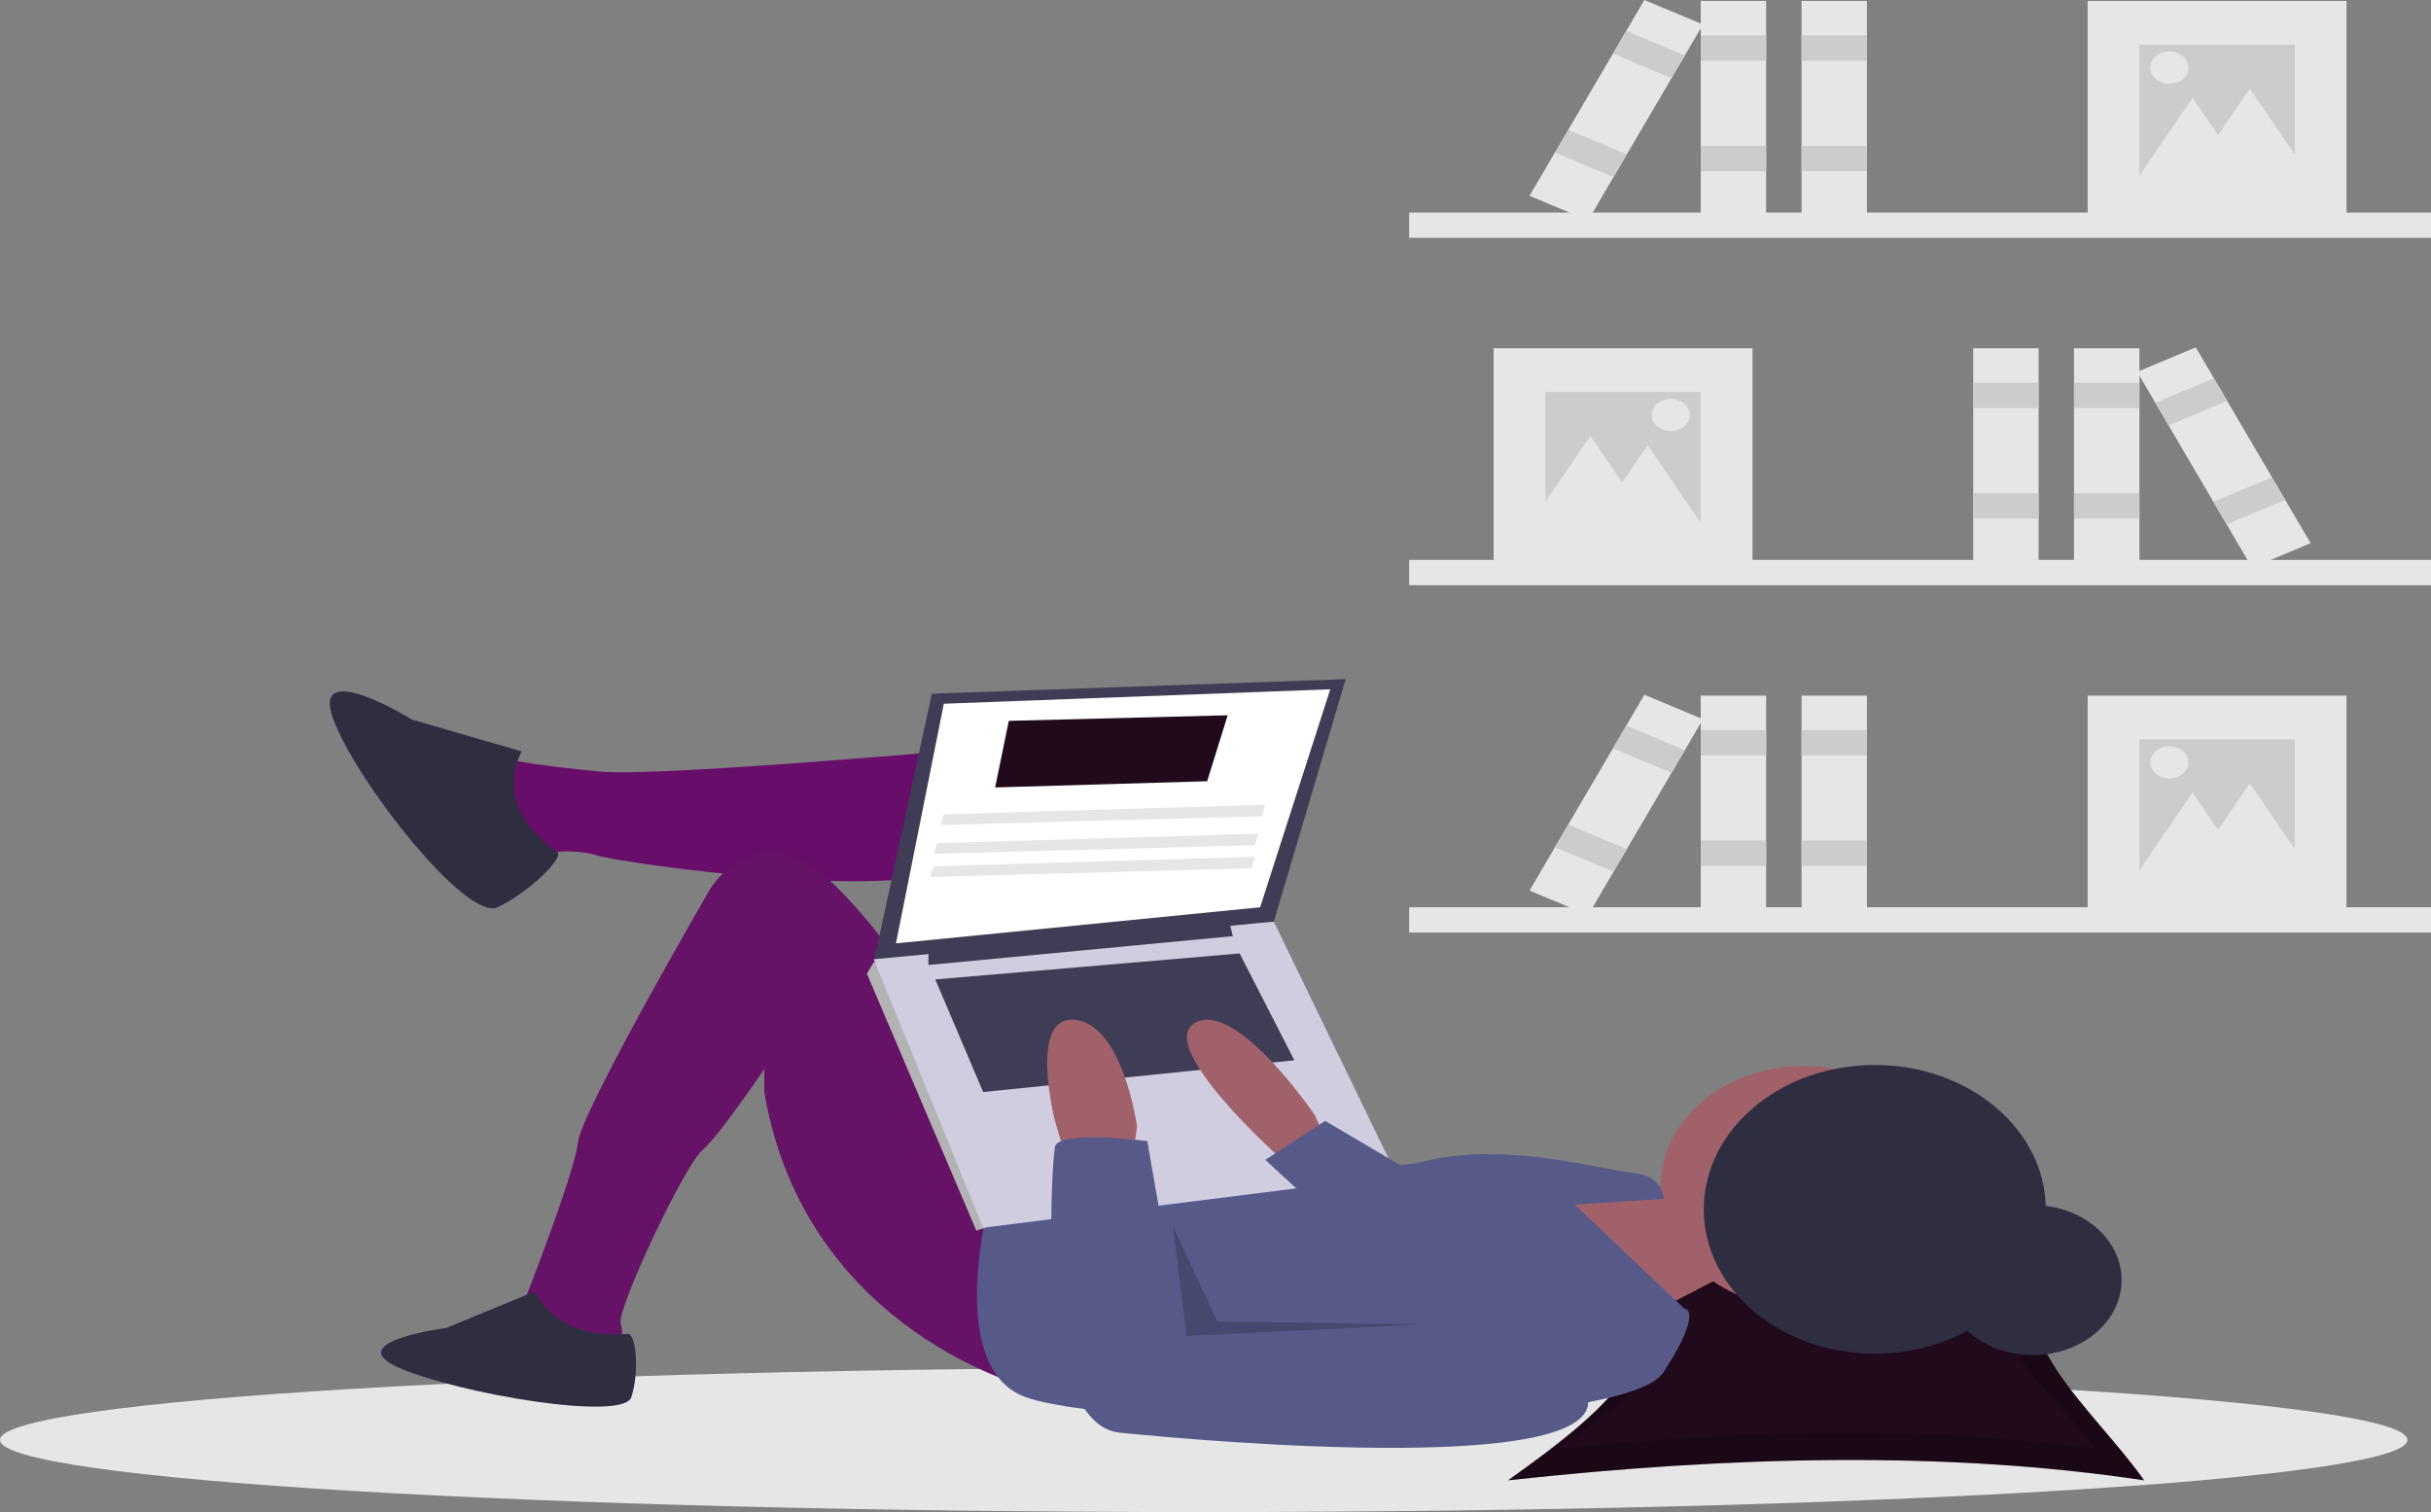 <svg width="463" height="288" viewBox="0 0 463 288" fill="none" xmlns="http://www.w3.org/2000/svg">
<rect x="0" y="0" width="463" height="288" fill="#808080" stroke="none"/>
<g clip-path="url(#clip0)">
<path d="M463 106.642H268.384V111.462H463V106.642Z" fill="#E6E6E6"/>
<path d="M333.775 66.333H284.472V107.957H333.775V66.333Z" fill="#E6E6E6"/>
<path d="M323.914 74.657H294.333V99.632H323.914V74.657Z" fill="#CCCCCC"/>
<path d="M407.47 66.333H395.014V107.957H407.47V66.333Z" fill="#E6E6E6"/>
<path d="M407.47 72.905H395.014V77.725H407.47V72.905Z" fill="#CCCCCC"/>
<path d="M407.47 93.936H395.014V98.756H407.47V93.936Z" fill="#CCCCCC"/>
<path d="M388.267 66.333H375.812V107.957H388.267V66.333Z" fill="#E6E6E6"/>
<path d="M388.267 72.905H375.812V77.725H388.267V72.905Z" fill="#CCCCCC"/>
<path d="M388.267 93.936H375.812V98.756H388.267V93.936Z" fill="#CCCCCC"/>
<path d="M418.201 66.16L407.039 70.826L428.914 108.129L440.077 103.463L418.201 66.16Z" fill="#E6E6E6"/>
<path d="M421.655 72.05L410.493 76.716L413.026 81.035L424.188 76.37L421.655 72.05Z" fill="#CCCCCC"/>
<path d="M432.708 90.898L421.546 95.564L424.079 99.883L435.241 95.217L432.708 90.898Z" fill="#CCCCCC"/>
<path d="M302.896 83.041L309.169 92.213L315.441 101.385H302.896H290.351L296.623 92.213L302.896 83.041Z" fill="#E6E6E6"/>
<path d="M313.794 84.793L320.067 93.965L326.339 103.137H313.794H301.25L307.522 93.965L313.794 84.793Z" fill="#E6E6E6"/>
<path d="M318.206 82.106C320.212 82.106 321.839 80.733 321.839 79.039C321.839 77.345 320.212 75.972 318.206 75.972C316.199 75.972 314.573 77.345 314.573 79.039C314.573 80.733 316.199 82.106 318.206 82.106Z" fill="#E6E6E6"/>
<path d="M268.384 45.301L463 45.301V40.482L268.384 40.482V45.301Z" fill="#E6E6E6"/>
<path d="M397.609 41.796L446.912 41.796V0.172L397.609 0.172V41.796Z" fill="#E6E6E6"/>
<path d="M407.47 33.471H437.051V8.497L407.47 8.497V33.471Z" fill="#CCCCCC"/>
<path d="M323.914 41.796H336.37V0.172H323.914V41.796Z" fill="#E6E6E6"/>
<path d="M323.914 11.564L336.37 11.564V6.744L323.914 6.744V11.564Z" fill="#CCCCCC"/>
<path d="M323.914 32.595H336.37V27.776H323.914V32.595Z" fill="#CCCCCC"/>
<path d="M343.117 41.796H355.572V0.172H343.117V41.796Z" fill="#E6E6E6"/>
<path d="M343.117 11.564L355.572 11.564V6.744L343.117 6.744V11.564Z" fill="#CCCCCC"/>
<path d="M343.117 32.595H355.572V27.776H343.117V32.595Z" fill="#CCCCCC"/>
<path d="M291.307 37.303L302.47 41.968L324.345 4.666L313.183 1.52808e-05L291.307 37.303Z" fill="#E6E6E6"/>
<path d="M307.196 10.209L318.358 14.875L320.891 10.556L309.729 5.89L307.196 10.209Z" fill="#CCCCCC"/>
<path d="M296.143 29.057L307.305 33.722L309.838 29.403L298.676 24.738L296.143 29.057Z" fill="#CCCCCC"/>
<path d="M428.488 16.88L422.216 26.052L415.944 35.224H428.488H441.033L434.76 26.052L428.488 16.88Z" fill="#E6E6E6"/>
<path d="M417.589 18.633L411.317 27.805L405.045 36.976H417.589H430.134L423.862 27.805L417.589 18.633Z" fill="#E6E6E6"/>
<path d="M413.178 15.945C415.185 15.945 416.811 14.572 416.811 12.878C416.811 11.185 415.185 9.811 413.178 9.811C411.172 9.811 409.546 11.185 409.546 12.878C409.546 14.572 411.172 15.945 413.178 15.945Z" fill="#E6E6E6"/>
<path d="M268.384 177.622L463 177.622V172.803L268.384 172.803V177.622Z" fill="#E6E6E6"/>
<path d="M397.609 174.117H446.912V132.493H397.609V174.117Z" fill="#E6E6E6"/>
<path d="M407.47 165.792H437.051V140.818H407.47V165.792Z" fill="#CCCCCC"/>
<path d="M323.914 174.117H336.37V132.493H323.914V174.117Z" fill="#E6E6E6"/>
<path d="M323.914 143.885H336.37V139.065H323.914V143.885Z" fill="#CCCCCC"/>
<path d="M323.914 164.916H336.37V160.096H323.914V164.916Z" fill="#CCCCCC"/>
<path d="M343.117 174.117H355.572V132.493H343.117V174.117Z" fill="#E6E6E6"/>
<path d="M343.117 143.885H355.572V139.065H343.117V143.885Z" fill="#CCCCCC"/>
<path d="M343.117 164.916H355.572V160.096H343.117V164.916Z" fill="#CCCCCC"/>
<path d="M291.307 169.624L302.47 174.289L324.345 136.987L313.183 132.321L291.307 169.624Z" fill="#E6E6E6"/>
<path d="M307.196 142.53L318.358 147.196L320.891 142.876L309.729 138.211L307.196 142.53Z" fill="#CCCCCC"/>
<path d="M296.143 161.378L307.305 166.043L309.838 161.724L298.676 157.059L296.143 161.378Z" fill="#CCCCCC"/>
<path d="M428.488 149.201L422.216 158.373L415.944 167.545H428.488H441.033L434.76 158.373L428.488 149.201Z" fill="#E6E6E6"/>
<path d="M417.589 150.953L411.317 160.125L405.045 169.298H417.589H430.134L423.862 160.125L417.589 150.953Z" fill="#E6E6E6"/>
<path d="M413.178 148.266C415.185 148.266 416.811 146.893 416.811 145.199C416.811 143.506 415.185 142.132 413.178 142.132C411.172 142.132 409.546 143.506 409.546 145.199C409.546 146.893 411.172 148.266 413.178 148.266Z" fill="#E6E6E6"/>
<path d="M229.258 288C355.873 288 458.516 281.845 458.516 274.253C458.516 266.661 355.873 260.507 229.258 260.507C102.642 260.507 0 266.661 0 274.253C0 281.845 102.642 288 229.258 288Z" fill="#E6E6E6"/>
<path d="M408.365 281.952C370.983 276.334 330.104 277.268 287.224 281.952C306.768 268.022 323.636 254.092 304.091 240.162C342.215 246.802 347.555 246.13 389.964 240.162C380.128 254.092 398.529 268.022 408.365 281.952Z" fill="#200A1C"/>
<path opacity="0.2" d="M408.365 281.952C370.983 276.334 330.104 277.268 287.224 281.952C306.768 268.022 323.636 254.092 304.091 240.162C342.215 246.802 347.555 246.13 389.964 240.162C380.128 254.092 398.529 268.022 408.365 281.952Z" fill="black"/>
<path d="M399.247 276.009C367.492 271.525 332.767 272.27 296.342 276.009C312.944 264.889 327.273 253.77 310.67 242.651C343.055 247.951 347.591 247.415 383.616 242.651C375.26 253.77 390.891 264.889 399.247 276.009Z" fill="#200A1C"/>
<path d="M387.152 258.093C396.497 258.093 404.072 251.697 404.072 243.808C404.072 235.919 396.497 229.524 387.152 229.524C377.808 229.524 370.232 235.919 370.232 243.808C370.232 251.697 377.808 258.093 387.152 258.093Z" fill="#2F2E41"/>
<path d="M310.344 227.24L322.068 228.89L327.93 243.186L310.996 251.984L291.457 227.24H309.693H310.344Z" fill="#A0616A"/>
<path d="M343.561 249.235C358.669 249.235 370.916 238.895 370.916 226.14C370.916 213.386 358.669 203.046 343.561 203.046C328.454 203.046 316.206 213.386 316.206 226.14C316.206 238.895 328.454 249.235 343.561 249.235Z" fill="#A0616A"/>
<path d="M192.459 142.011C192.459 142.011 126.027 148.059 114.303 146.96C102.58 145.86 97.37 144.76 97.37 144.76C97.37 144.76 89.554 153.558 93.462 157.407C95.65 159.625 98.299 161.488 101.277 162.906C101.277 162.906 108.442 161.256 113.652 162.906C118.862 164.555 171.618 171.704 180.736 165.105C189.854 158.507 192.459 142.011 192.459 142.011Z" fill="#690D6B"/>
<path d="M197.018 264.631C197.018 264.631 153.381 254.183 145.566 207.995V203.596C145.566 203.596 136.932 216.384 133.842 218.992C130.26 222.016 117.56 249.235 118.211 251.984C118.862 254.733 118.211 255.833 118.211 255.833L99.323 254.183V249.235C99.323 249.235 109.418 223.666 110.07 217.617C110.721 211.569 135.145 169.504 135.145 169.504C135.145 169.504 144.263 153.558 159.894 169.504C175.525 185.45 176.828 196.448 176.828 196.448L197.018 229.439L197.018 264.631Z" fill="#651267"/>
<path d="M99.323 143.111L78.482 137.062C78.482 137.062 58.943 124.965 63.502 137.062C68.061 149.159 88.903 175.553 94.764 172.803C100.626 170.054 107.676 163.23 106.105 162.243C104.534 161.256 94.113 154.108 99.323 143.111Z" fill="#2F2E41"/>
<path d="M101.843 245.988L85.018 252.925C85.018 252.925 64.672 255.568 76.019 260.523C87.366 265.478 118.667 270.763 120.232 266.138C121.797 261.514 121.176 253.839 119.53 254.042C117.884 254.246 106.538 255.237 101.843 245.988Z" fill="#2F2E41"/>
<path d="M188.551 228.34C188.551 228.34 180.085 259.132 194.413 265.73C208.742 272.329 309.042 273.429 316.858 261.332C324.673 249.234 320.765 249.235 320.765 249.235L299.924 229.439L316.858 228.34C316.858 228.34 316.858 223.941 310.996 223.391C305.134 222.841 286.898 217.342 271.267 221.191C255.635 225.04 246.517 213.493 246.517 213.493L188.551 228.34Z" fill="#575A89"/>
<path d="M177.479 132.113L166.407 183.251L242.61 175.553L256.287 129.364L177.479 132.113Z" fill="#3F3D56"/>
<path d="M179.759 134.038L170.641 179.677L240.004 172.804L253.356 131.289L179.759 134.038Z" fill="white"/>
<path d="M169.012 183.801L166.407 183.251L165.105 185.45L185.947 234.388L187.906 233.756L188.551 230.539L169.012 183.801Z" fill="#B3B3B3"/>
<path d="M166.407 182.701L187.249 233.838L266.056 223.941L242.61 175.553L166.407 182.701Z" fill="#D0CDE1"/>
<path d="M176.828 181.051V183.801L234.794 178.302L234.143 175.553L176.828 181.051Z" fill="#3F3D56"/>
<path d="M178.131 186.55L187.249 207.995L246.517 201.946L236.097 181.601L178.131 186.55Z" fill="#3F3D56"/>
<path d="M252.379 216.793L250.425 212.394C250.425 212.394 235.445 190.399 227.63 194.798C219.814 199.197 243.912 220.642 243.912 220.642H251.728L252.379 216.793Z" fill="#A0616A"/>
<path d="M202.88 220.092L200.926 213.493C200.926 213.493 195.716 193.148 204.834 194.248C213.952 195.348 216.557 214.593 216.557 214.593L215.906 218.992L202.88 220.092Z" fill="#A0616A"/>
<path d="M218.511 217.342C218.511 217.342 201.577 215.143 200.926 218.442C200.275 221.741 197.018 271.229 213.301 272.879C229.583 274.528 310.345 281.677 301.878 264.631C293.411 247.585 280.385 249.784 280.385 249.784L225.024 254.733L218.511 217.342Z" fill="#575A89"/>
<path d="M269.638 223.666L252.379 213.493L240.981 220.917L255.31 234.113L269.638 223.666Z" fill="#575A89"/>
<path opacity="0.2" d="M223.396 233.564L226.001 254.458L270.941 252.259L231.863 251.709L223.396 233.564Z" fill="black"/>
<path d="M357.064 257.83C375.049 257.83 389.629 245.521 389.629 230.337C389.629 215.152 375.049 202.843 357.064 202.843C339.079 202.843 324.499 215.152 324.499 230.337C324.499 245.521 339.079 257.83 357.064 257.83Z" fill="#2F2E41"/>
<path d="M189.529 149.984L229.909 148.797L233.817 136.237L192.134 137.299L189.529 149.984Z" fill="#200A1C"/>
<path d="M179.108 157.132L240.33 155.483L240.981 153.283L179.759 155.103L179.108 157.132Z" fill="#E6E6E6"/>
<path d="M177.805 162.631L239.028 160.981L239.679 158.782L178.456 160.601L177.805 162.631Z" fill="#E6E6E6"/>
<path d="M177.154 167.03L238.376 165.38L239.028 163.181L177.805 165L177.154 167.03Z" fill="#E6E6E6"/>
</g>
<defs>
<clipPath id="clip0">
<rect width="463" height="288" fill="white"/>
</clipPath>
</defs>
</svg>
